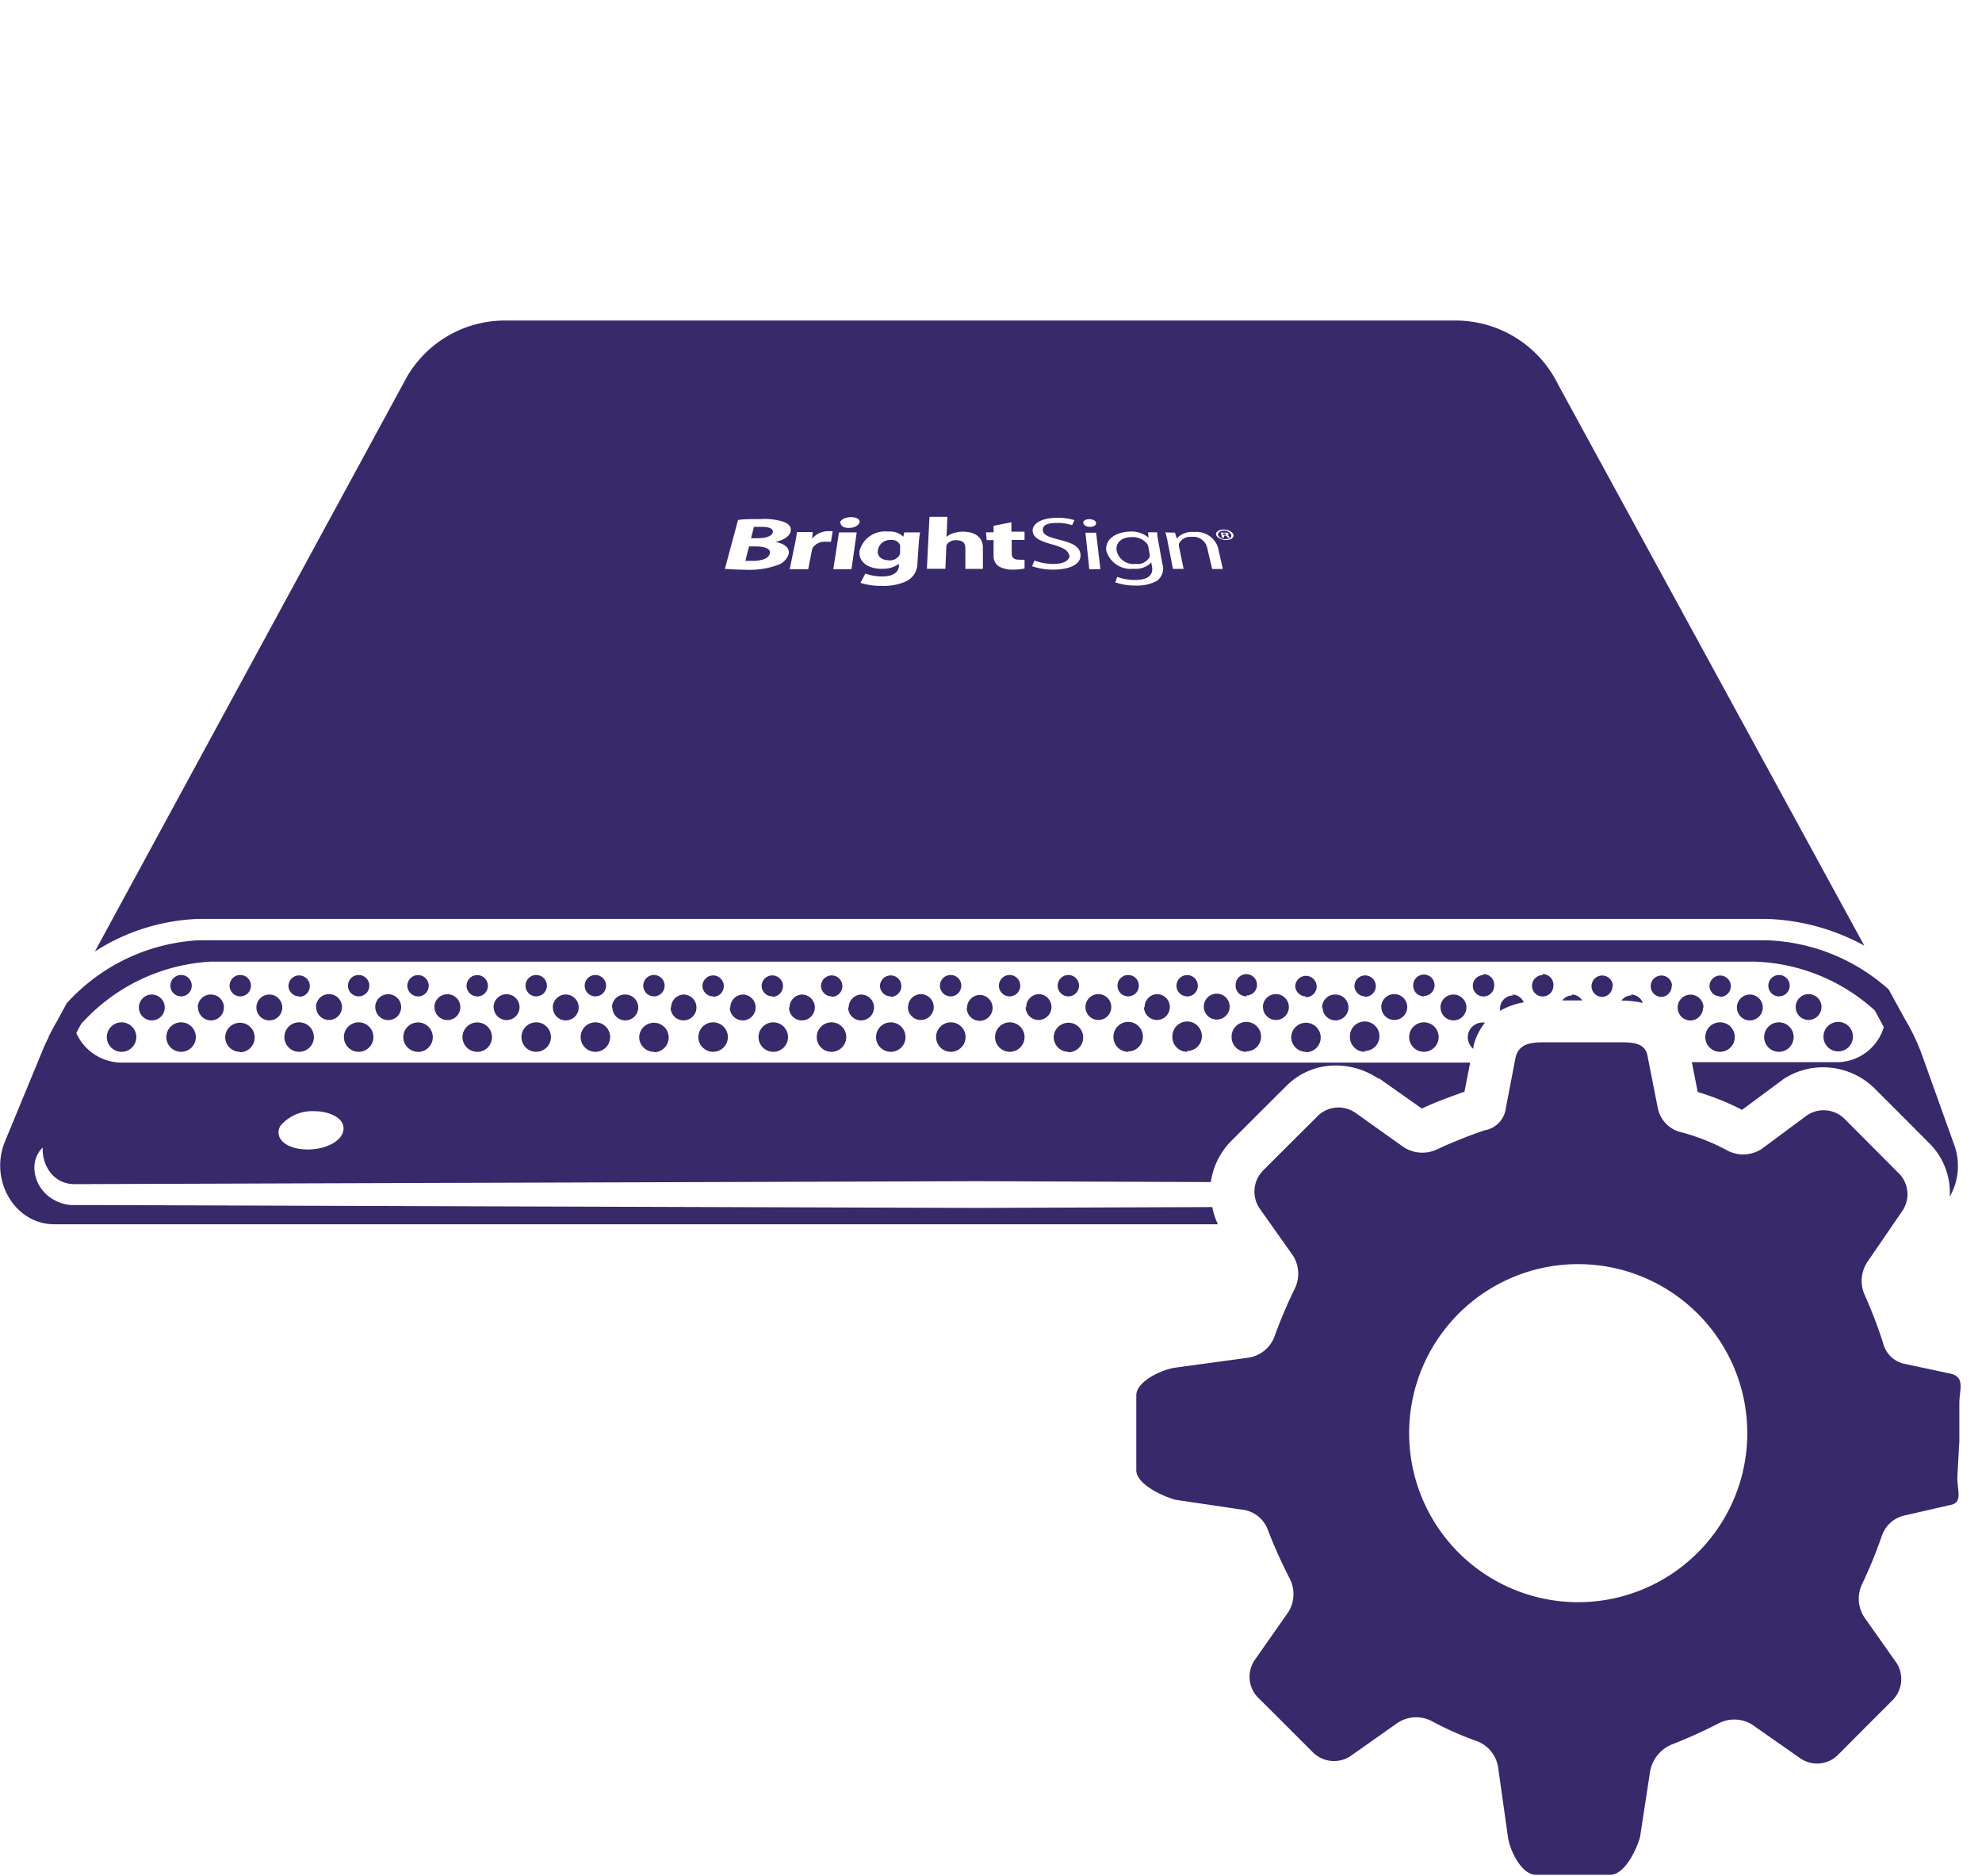 <svg xmlns="http://www.w3.org/2000/svg" viewBox="0 -30 185.52 175.55"><defs><style>.cls-1{fill:#37296a;}</style></defs><title>Device Setup</title><g id="Layer_2" data-name="Layer 2"><g id="BA:con"><path id="device_setups" data-name="device setups" class="cls-1" d="M165.13,67.06a1.38,1.38,0,1,1,1.38,1.38A1.38,1.38,0,0,1,165.13,67.06Zm-31.85,1.38a1.38,1.38,0,1,0-1.38-1.38A1.38,1.38,0,0,0,133.27,68.44Zm33.24-5.19a1,1,0,1,0-1-1A1,1,0,0,0,166.51,63.25Zm-31.68,1A1.21,1.21,0,1,0,136,63.08,1.21,1.21,0,0,0,134.83,64.29Zm35.66,0a1.21,1.21,0,1,0-1.21,1.21A1.21,1.21,0,0,0,170.49,64.29Zm2.94,2.77a1.38,1.38,0,1,0-1.38,1.38A1.38,1.38,0,0,0,173.44,67.06Zm-44.14-2.77a1.21,1.21,0,1,0,1.21-1.21A1.21,1.21,0,0,0,129.29,64.29Zm-11.08,0a1.21,1.21,0,1,0,1.21-1.21A1.21,1.21,0,0,0,118.21,64.29Zm-1.56,4.15a1.38,1.38,0,1,0-1.38-1.38A1.38,1.38,0,0,0,116.66,68.44Zm16.62-5.19a1,1,0,1,0-1-1A1,1,0,0,0,133.27,63.25Zm-20.6,1a1.21,1.21,0,1,0,1.21-1.21A1.21,1.21,0,0,0,112.68,64.29Zm-1.56,4.15a1.38,1.38,0,1,0-1.38-1.38A1.38,1.38,0,0,0,111.12,68.44Zm5.54-5.19a1,1,0,1,0-1-1A1,1,0,0,0,116.66,63.25Zm11.08,5.19a1.38,1.38,0,1,0-1.38-1.38A1.38,1.38,0,0,0,127.74,68.44ZM165,64.29a1.21,1.21,0,1,0-1.21,1.21A1.21,1.21,0,0,0,165,64.29Zm-37.22-1a1,1,0,1,0-1-1A1,1,0,0,0,127.74,63.25Zm-5.54,5.19a1.38,1.38,0,1,0-1.38-1.38A1.38,1.38,0,0,0,122.2,68.44Zm1.56-4.15A1.21,1.21,0,1,0,125,63.08,1.21,1.21,0,0,0,123.75,64.29Zm-1.56-1a1,1,0,1,0-1-1A1,1,0,0,0,122.2,63.25Zm24.93-.17a1.19,1.19,0,0,0-.94.47h1.87A1.19,1.19,0,0,0,147.12,63.08Zm-2.77-1.9a1,1,0,1,0,1,1A1,1,0,0,0,144.35,61.17Zm-5.54,0a1,1,0,1,0,1,1A1,1,0,0,0,138.81,61.17Zm13.85,1.9a1.19,1.19,0,0,0-.94.48,10,10,0,0,1,2,.22A1.2,1.2,0,0,0,152.66,63.08Zm-14.79,5,0-.09,0-.17A5.85,5.85,0,0,1,139,65.7l-.22,0a1.38,1.38,0,0,0-.94,2.4Zm13.05-5.86a1,1,0,1,0-1,1A1,1,0,0,0,150.93,62.21Zm-9.35.87a1.21,1.21,0,0,0-1.21,1.21,1.15,1.15,0,0,0,0,.22,6.76,6.76,0,0,1,2.22-.79A1.2,1.2,0,0,0,141.58,63.08Zm14.89-.87a1,1,0,1,0-1,1A1,1,0,0,0,156.47,62.21Zm4.5,1a1,1,0,1,0-1-1A1,1,0,0,0,161,63.25Zm-1.56,1a1.21,1.21,0,1,0-1.21,1.21A1.21,1.21,0,0,0,159.41,64.29ZM114,84.58H5.08C1.41,84.58-1,80.5.44,76.89L4.07,68.1c.15-.36.31-.7.48-1h0l0-.07q.36-.74.77-1.43l.93-1.71A18,18,0,0,1,18.6,58H165.32a18,18,0,0,1,11.47,4.61l1.51,2.76h0A19.26,19.26,0,0,1,180,69l2.93,8.18A5.78,5.78,0,0,1,182.5,82a6.5,6.5,0,0,0-1.85-4.94l-2.57-2.58-2.59-2.59a6.86,6.86,0,0,0-4.82-2A6.72,6.72,0,0,0,166.93,71l-.08.06-.08.06-3.71,2.75a24.4,24.4,0,0,0-4.15-1.67l-.55-2.79h13.39a4.61,4.61,0,0,0,4.58-3.28l-.84-1.56A17.55,17.55,0,0,0,164.19,60H19.72A17.61,17.61,0,0,0,7.59,65.84l-.45.84a4.68,4.68,0,0,0,4.4,2.77H137.61l-.53,2.72-.58.21c-1.1.4-2.23.81-3.41,1.37l-4-2.82-.05,0-.05,0a7.11,7.11,0,0,0-3.95-1.21,6.47,6.47,0,0,0-4.61,1.89l-2.59,2.58-2.59,2.59a6.81,6.81,0,0,0-1.91,3.85l-21.89-.08-62.43.2-20.57.07H6.8a3,3,0,0,1-1.05-.25A2.92,2.92,0,0,1,4.4,79.24,3.55,3.55,0,0,1,4,77.4a2.28,2.28,0,0,0-.36.43,2.68,2.68,0,0,0-.41,1.71,3.48,3.48,0,0,0,1.52,2.57,3.87,3.87,0,0,0,1.88.67c.39,0,.63,0,.93,0h.91l20.57.07,62.43.2,22-.08A6.67,6.67,0,0,0,114,84.58Zm-85.22-7c2.13,0,3.6-1.12,3.35-2.19C32,74.57,30.77,74,29.45,74a3.89,3.89,0,0,0-3.2,1.36C25.62,76.46,26.69,77.58,28.82,77.58ZM72.06,21.8c.11-.47-.53-.66-1.37-.66h-.58l-.34,1.35c.17,0,.37,0,.66,0C71.21,22.5,71.94,22.31,72.06,21.8ZM8.88,59.05,38.09,5.27h0a10.61,10.61,0,0,1,9-5.27h89.33a10.69,10.69,0,0,1,9.43,6h0l28.65,52.5A20.4,20.4,0,0,0,165.32,56H18.6A19.21,19.21,0,0,0,8.88,59.05Zm104.95-39c.07.27.48.49.94.49s.75-.22.68-.49-.48-.49-.93-.49S113.76,19.81,113.83,20.08Zm-4.75-.22a8,8,0,0,1,.22.9l.49,2.51h1l-.43-2.08a.54.54,0,0,1,0-.29,1.15,1.15,0,0,1,1.17-.62,1.32,1.32,0,0,1,1.46,1l.47,2h1L114,21.21a2.13,2.13,0,0,0-2.22-1.42,1.92,1.92,0,0,0-1.63.61h0l-.17-.55Zm-5.53,1.7a2.37,2.37,0,0,0,2.56,1.7,2,2,0,0,0,1.65-.59h0l.07.38c.16.91-.54,1.26-1.58,1.26a4.64,4.64,0,0,1-1.67-.29l-.19.51a5.54,5.54,0,0,0,1.9.3,3.82,3.82,0,0,0,2-.44,1.44,1.44,0,0,0,.5-1.64l-.36-2a6.7,6.7,0,0,1-.12-.9h-.85l.05.5h0a2.47,2.47,0,0,0-1.75-.57C104.5,19.79,103.41,20.42,103.55,21.56ZM103,23.27l-.4-3.41h-1l.36,3.41Zm-1.58-4.32c0,.2.27.36.61.36s.59-.16.57-.36-.28-.36-.63-.36S101.36,18.75,101.38,18.95Zm-1.3,3c0,.49-.52.83-1.52.83a5,5,0,0,1-1.77-.32l-.23.53a5.9,5.9,0,0,0,2,.32c1.81,0,2.61-.66,2.54-1.41s-.74-1.08-2-1.39c-1-.25-1.51-.46-1.53-.89s.34-.68,1.34-.68a4.26,4.26,0,0,1,1.4.21l.22-.47a5.21,5.21,0,0,0-1.62-.22c-1.41,0-2.32.52-2.29,1.22s.8,1,2,1.32C99.62,21.29,100,21.55,100.08,22Zm-7.76-1.4H93V22a1.16,1.16,0,0,0,.48,1,2.54,2.54,0,0,0,1.31.31,5.48,5.48,0,0,0,1.11-.1l0-.83a3.24,3.24,0,0,1-.51,0c-.51,0-.68-.19-.69-.61l0-1.24h1.2l0-.77H94.67l0-.88L93,19.21v.61h-.71Zm-5.6,2.68h1.73l.09-2.07a.42.42,0,0,1,.07-.23,1,1,0,0,1,.86-.37c.63,0,.86.3.85.75l0,1.93H92v-2c0-1-.8-1.48-1.86-1.48a2.93,2.93,0,0,0-.87.13,1.93,1.93,0,0,0-.67.35h0l.08-1.87H87Zm-4.16,0a2.46,2.46,0,0,0,1.54-.46h0l0,.23c-.06.67-.72.95-1.54.95A4.61,4.61,0,0,1,81,23.68l-.46.87a6.28,6.28,0,0,0,2,.28,5,5,0,0,0,2.33-.45,1.85,1.85,0,0,0,1-1.62L86,20.83a9.49,9.49,0,0,1,.12-1H84.64l-.09.4h0a1.81,1.81,0,0,0-1.42-.48,2.47,2.47,0,0,0-2.67,1.78C80.31,22.53,81.19,23.24,82.56,23.24Zm-3.93-4.33c0,.28.26.51.78.51s.92-.23,1-.51-.26-.5-.79-.5S78.68,18.63,78.63,18.91ZM78,23.27H79.7l.49-3.44H78.53ZM74.4,20.93l-.48,2.34h1.73L76,21.49a.92.92,0,0,1,.08-.24,1.35,1.35,0,0,1,1.25-.54,3.84,3.84,0,0,1,.45,0l.16-1-.35,0a2,2,0,0,0-1.57.7h0l.05-.61H74.59A10.06,10.06,0,0,1,74.4,20.93Zm-6.55,2.32c.38,0,1,.07,1.86.07a7.8,7.8,0,0,0,3.11-.45,1.63,1.63,0,0,0,1-1c.13-.61-.42-1-1.24-1.15h0c.88-.2,1.35-.58,1.43-1s-.2-.72-.68-.89a5.84,5.84,0,0,0-2.1-.25c-.83,0-1.71,0-2.15.09ZM161,68.44a1.38,1.38,0,1,0-1.38-1.38A1.38,1.38,0,0,0,161,68.44ZM114.6,20.06c.1,0,.18,0,.16-.07s-.07-.07-.19-.07h-.1l0,.14Zm-.57,0c-.05-.21.17-.39.51-.39a.71.71,0,0,1,.71.39c.06.22-.16.39-.5.39A.71.71,0,0,1,114,20.08Zm.24-.23.12.49h.18l0-.19h.09c.1,0,.15,0,.18.07a.43.43,0,0,0,.09.12h.19a.47.47,0,0,1-.09-.12.24.24,0,0,0-.17-.12h0c.09,0,.15-.06.13-.12a.17.17,0,0,0-.11-.1.7.7,0,0,0-.28,0Zm-41.94,0c.08-.34-.3-.52-1.05-.52-.37,0-.58,0-.71,0l-.27,1.06h.55C71.74,20.38,72.26,20.16,72.34,19.82Zm34,2.95a1.26,1.26,0,0,0,1.27-.65.68.68,0,0,0,0-.33l-.11-.61a.61.61,0,0,0-.1-.27,1.71,1.71,0,0,0-1.46-.65c-.92,0-1.52.49-1.41,1.27A1.61,1.61,0,0,0,106.33,22.77Zm-23.16-.34a1.08,1.08,0,0,0,1-.44.7.7,0,0,0,.08-.29l0-.51a.58.58,0,0,0,0-.2.83.83,0,0,0-.86-.46,1.13,1.13,0,0,0-1.22,1C82.1,22,82.46,22.43,83.17,22.43Zm27.95,40.82a1,1,0,1,0-1-1A1,1,0,0,0,111.12,63.25Zm-70.45,1a1.21,1.21,0,1,0,1.21-1.21A1.21,1.21,0,0,0,40.66,64.29Zm4-1a1,1,0,1,0-1-1A1,1,0,0,0,44.64,63.25Zm0,5.19a1.38,1.38,0,1,0-1.38-1.38A1.38,1.38,0,0,0,44.64,68.44Zm-5.54,0a1.38,1.38,0,1,0-1.38-1.38A1.38,1.38,0,0,0,39.11,68.44Zm0-5.19a1,1,0,1,0-1-1A1,1,0,0,0,39.11,63.25Zm-4,1a1.21,1.21,0,1,0,1.21-1.21A1.21,1.21,0,0,0,35.12,64.29Zm16.62,0A1.21,1.21,0,1,0,53,63.08,1.21,1.21,0,0,0,51.74,64.29Zm-5.54,0a1.21,1.21,0,1,0,1.21-1.21A1.21,1.21,0,0,0,46.2,64.29ZM33.57,68.44a1.38,1.38,0,1,0-1.38-1.38A1.38,1.38,0,0,0,33.57,68.44Zm22.16,0a1.38,1.38,0,1,0-1.38-1.38A1.38,1.38,0,0,0,55.72,68.44Zm0-5.19a1,1,0,1,0-1-1A1,1,0,0,0,55.72,63.25Zm-5.54,5.19a1.38,1.38,0,1,0-1.38-1.38A1.38,1.38,0,0,0,50.18,68.44Zm0-5.19a1,1,0,1,0-1-1A1,1,0,0,0,50.18,63.25Zm-20.6,1a1.21,1.21,0,1,0,1.21-1.21A1.21,1.21,0,0,0,29.58,64.29Zm-7.1-1a1,1,0,1,0-1-1A1,1,0,0,0,22.49,63.25Zm11.08,0a1,1,0,1,0-1-1A1,1,0,0,0,33.57,63.25Zm-16.62,0a1,1,0,1,0-1-1A1,1,0,0,0,16.95,63.25Zm0,5.19a1.38,1.38,0,1,0-1.38-1.38A1.38,1.38,0,0,0,16.95,68.44ZM10,67.06a1.38,1.38,0,1,0,1.38-1.38A1.38,1.38,0,0,0,10,67.06ZM13,64.29a1.21,1.21,0,1,0,1.21-1.21A1.21,1.21,0,0,0,13,64.29Zm5.54,0a1.21,1.21,0,1,0,1.21-1.21A1.21,1.21,0,0,0,18.51,64.29Zm38.78,0a1.21,1.21,0,1,0,1.21-1.21A1.21,1.21,0,0,0,57.28,64.29ZM28,68.44a1.38,1.38,0,1,0-1.38-1.38A1.38,1.38,0,0,0,28,68.44Zm-4-4.15a1.21,1.21,0,1,0,1.21-1.21A1.21,1.21,0,0,0,24,64.29Zm4-1a1,1,0,1,0-1-1A1,1,0,0,0,28,63.25Zm-5.54,5.19a1.38,1.38,0,1,0-1.38-1.38A1.38,1.38,0,0,0,22.49,68.44Zm77.55,0a1.38,1.38,0,1,0-1.38-1.38A1.38,1.38,0,0,0,100,68.44Zm-9.52-4.15a1.21,1.21,0,1,0,1.21-1.21A1.21,1.21,0,0,0,90.52,64.29ZM89,68.44a1.38,1.38,0,1,0-1.38-1.38A1.38,1.38,0,0,0,89,68.44Zm-5.54,0A1.38,1.38,0,1,0,82,67.06,1.38,1.38,0,0,0,83.42,68.44ZM94.5,63.25a1,1,0,1,0-1-1A1,1,0,0,0,94.5,63.25Zm-9.52,1a1.21,1.21,0,1,0,1.21-1.21A1.21,1.21,0,0,0,85,64.29Zm4-1a1,1,0,1,0-1-1A1,1,0,0,0,89,63.25Zm5.54,5.19a1.38,1.38,0,1,0-1.38-1.38A1.38,1.38,0,0,0,94.5,68.44Zm11.08-5.19a1,1,0,1,0-1-1A1,1,0,0,0,105.58,63.25Zm-4,1a1.21,1.21,0,1,0,1.21-1.21A1.21,1.21,0,0,0,101.6,64.29Zm4,4.15a1.38,1.38,0,1,0-1.38-1.38A1.38,1.38,0,0,0,105.58,68.44ZM100,63.25a1,1,0,1,0-1-1A1,1,0,0,0,100,63.25Zm-4,1a1.21,1.21,0,1,0,1.21-1.21A1.21,1.21,0,0,0,96.06,64.29Zm11.08,0a1.21,1.21,0,1,0,1.21-1.21A1.21,1.21,0,0,0,107.14,64.29Zm-45.87-1a1,1,0,1,0-1-1A1,1,0,0,0,61.26,63.25Zm5.54,5.19a1.38,1.38,0,1,0-1.38-1.38A1.38,1.38,0,0,0,66.8,68.44Zm1.56-4.15a1.21,1.21,0,1,0,1.21-1.21A1.21,1.21,0,0,0,68.36,64.29Zm-1.56-1a1,1,0,1,0-1-1A1,1,0,0,0,66.8,63.25Zm-5.54,5.19a1.38,1.38,0,1,0-1.38-1.38A1.38,1.38,0,0,0,61.26,68.44Zm11.08-5.19a1,1,0,1,0-1-1A1,1,0,0,0,72.34,63.25Zm11.08,0a1,1,0,1,0-1-1A1,1,0,0,0,83.42,63.25Zm-20.6,1A1.21,1.21,0,1,0,64,63.08,1.21,1.21,0,0,0,62.82,64.29Zm16.62,0a1.21,1.21,0,1,0,1.21-1.21A1.21,1.21,0,0,0,79.44,64.29Zm-1.56,4.15a1.38,1.38,0,1,0-1.38-1.38A1.38,1.38,0,0,0,77.88,68.44Zm-5.54,0A1.38,1.38,0,1,0,71,67.06,1.38,1.38,0,0,0,72.34,68.44Zm1.56-4.15a1.21,1.21,0,1,0,1.21-1.21A1.21,1.21,0,0,0,73.9,64.29Zm4-1a1,1,0,1,0-1-1A1,1,0,0,0,77.88,63.25ZM183.4,104.86v-3.51c0-1.29.55-2.4-.74-2.77l-4.31-.92a2.63,2.63,0,0,1-2.1-2,43.64,43.64,0,0,0-1.7-4.44,3.2,3.2,0,0,1,.26-3.14L178,83.42a2.78,2.78,0,0,0-.17-3.51l-2.58-2.59-2.58-2.59a2.79,2.79,0,0,0-3.51-.36l-4.25,3.15a3.16,3.16,0,0,1-3.14.2,20,20,0,0,0-4.62-1.81,2.92,2.92,0,0,1-2-2.33l-.92-4.66c-.18-1.29-1.29-1.37-2.59-1.37h-7c-1.29,0-2.4.07-2.77,1.37l-.92,4.79a2.4,2.4,0,0,1-2,2.08,44.38,44.38,0,0,0-4.44,1.78,3.2,3.2,0,0,1-3.14-.22l-4.44-3.16a2.78,2.78,0,0,0-3.51.18l-2.59,2.58-2.59,2.59a2.8,2.8,0,0,0-.37,3.51l3.14,4.44a3.16,3.16,0,0,1,.17,3.14,45.57,45.57,0,0,0-1.88,4.44,3.1,3.1,0,0,1-2.47,2L110,98c-1.29.19-3.64,1.29-3.64,2.59v7c0,1.29,2.35,2.4,3.64,2.77l6.2.92a2.92,2.92,0,0,1,2.51,2,46.81,46.81,0,0,0,2,4.44,3.18,3.18,0,0,1-.11,3.14l-3.11,4.44a2.78,2.78,0,0,0,.2,3.51l2.6,2.59,2.59,2.59a2.8,2.8,0,0,0,3.52.37l4.44-3.13a3.16,3.16,0,0,1,3.14-.17,29.59,29.59,0,0,0,4.25,1.89,3.11,3.11,0,0,1,2,2.48l.92,6.51c.18,1.29,1.29,3.52,2.59,3.52h7c1.29,0,2.4-2.22,2.77-3.52l.92-6a3.37,3.37,0,0,1,2-2.65,46.63,46.63,0,0,0,4.44-2,3.18,3.18,0,0,1,3.14.12l4.44,3.11a2.78,2.78,0,0,0,3.51-.2l2.59-2.6,2.59-2.59a2.8,2.8,0,0,0,.37-3.51l-3-4.25a3.16,3.16,0,0,1-.2-3.14,44.79,44.79,0,0,0,1.82-4.44,2.93,2.93,0,0,1,2.34-2l4-.92c1.29-.19.74-1.29.74-2.59ZM159,115.22a15.82,15.82,0,1,1-.19-22.37A15.79,15.79,0,0,1,159,115.22Z"/></g></g></svg>
